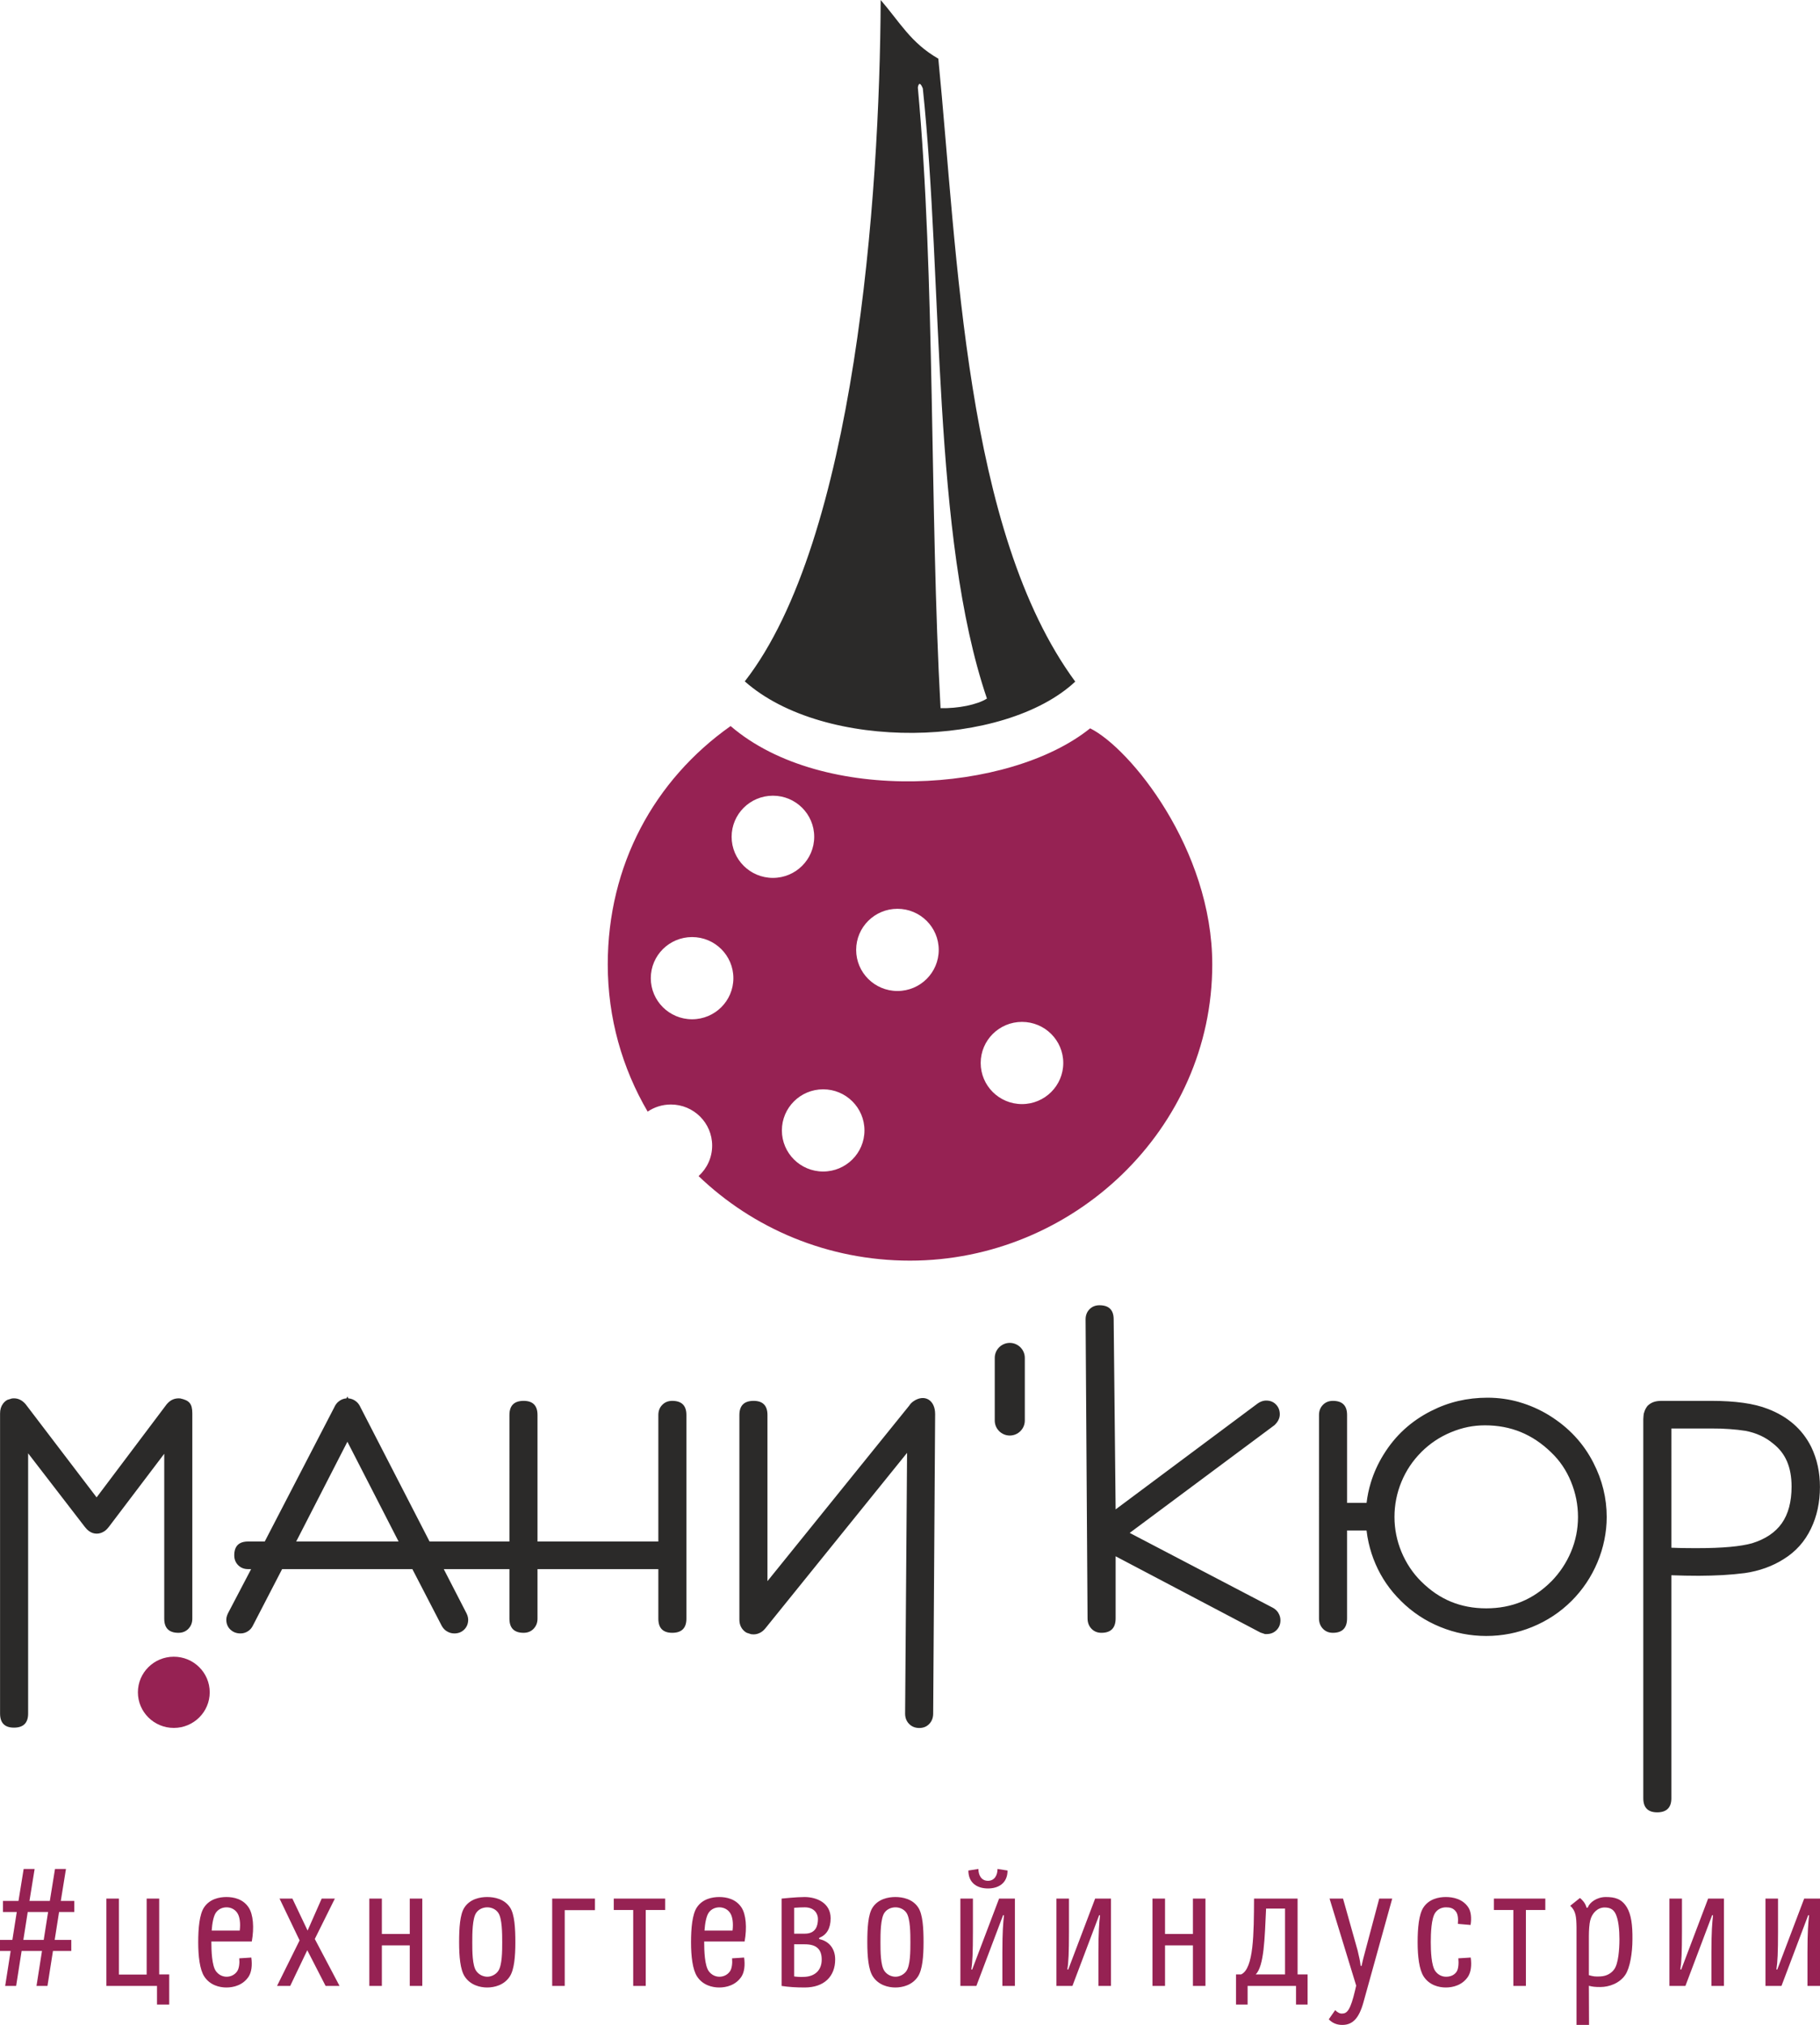 <?xml version="1.0" encoding="utf-8"?>
<!-- Generator: Adobe Illustrator 16.0.0, SVG Export Plug-In . SVG Version: 6.00 Build 0)  -->
<!DOCTYPE svg PUBLIC "-//W3C//DTD SVG 1.1//EN" "http://www.w3.org/Graphics/SVG/1.1/DTD/svg11.dtd">
<svg version="1.1" id="Слой_1" xmlns="http://www.w3.org/2000/svg" xmlns:xlink="http://www.w3.org/1999/xlink" x="0px" y="0px"
	 width="445px" height="495px" viewBox="0 0 445 495" enable-background="new 0 0 445 495" xml:space="preserve">
<path fill-rule="evenodd" clip-rule="evenodd" fill="#962253" d="M169.218,229.07c5.575,0,10.095,4.499,10.095,10.047
	s-4.52,10.047-10.095,10.047c-5.576,0-10.095-4.498-10.095-10.047S163.642,229.07,169.218,229.07 M188.982,194.511
	c5.576,0,10.095,4.499,10.095,10.047s-4.519,10.047-10.095,10.047c-5.575,0-10.095-4.498-10.095-10.047
	S183.407,194.511,188.982,194.511z M219.431,222.158c5.576,0,10.095,4.499,10.095,10.047c0,5.549-4.519,10.047-10.095,10.047
	c-5.575,0-10.095-4.498-10.095-10.047C209.336,226.657,213.855,222.158,219.431,222.158z M249.879,249.805
	c5.576,0,10.095,4.499,10.095,10.047s-4.519,10.047-10.095,10.047c-5.575,0-10.094-4.498-10.094-10.047
	S244.304,249.805,249.879,249.805z M201.268,266.287c5.576,0,10.096,4.499,10.096,10.047s-4.52,10.047-10.096,10.047
	c-5.574,0-10.094-4.499-10.094-10.047S195.694,266.287,201.268,266.287z M296.405,235.76c0,40.278-34.074,72.407-73.903,72.407
	c-20.126,0-38.369-7.886-51.696-20.67c2.039-1.839,3.32-4.495,3.32-7.449c0-5.548-4.521-10.047-10.095-10.047
	c-2.104,0-4.059,0.641-5.676,1.738c-6.208-10.598-9.756-22.883-9.756-35.979c0-24.275,11.366-45.081,30.038-58.275
	c22.535,19.379,68.161,16.447,87.906,0.557C276.291,182.857,296.405,207.533,296.405,235.76z"/>
<path fill-rule="evenodd" clip-rule="evenodd" fill="#2B2A29" d="M229.969,173.114c-2.671-48.382-1.277-105.448-5.551-151.704
	c0,0,0.26-2.147,1.217,0.21c5.009,47.709,2.165,109.447,15.677,149.144C238.967,172.279,234.165,173.219,229.969,173.114
	 M182.102,166.564C209.025,132.052,215.116,48.336,215.33,0c4.755,5.505,7.363,10.477,14.095,14.34
	c4.737,48.028,6.444,115.52,33.477,152.284C245.54,182.84,201.6,183.844,182.102,166.564z"/>
<path fill-rule="evenodd" clip-rule="evenodd" fill="#962253" d="M42.498,404.988c4.848,0,8.78,3.897,8.78,8.704
	c0,4.808-3.932,8.704-8.78,8.704c-4.849,0-8.781-3.896-8.781-8.704C33.717,408.886,37.649,404.988,42.498,404.988"/>
<path fill-rule="evenodd" clip-rule="evenodd" fill="#2B2A29" d="M408.658,439.573c0,2.302-1.157,3.453-3.471,3.453
	c-2.262,0-3.394-1.151-3.394-3.453v-92.666c0-0.127,0.091-1.525,0.179-1.501c0.174-0.692,0.427-1.146,0.834-1.714
	c0.985-0.979,2.1-1.246,3.469-1.246h12.214c2.864,0,5.438,0.159,7.719,0.476c2.319,0.321,4.33,0.816,6.029,1.485l0.001-0.002
	c4.91,1.883,8.446,4.977,10.606,9.276l0.019,0.038c0.716,1.484,1.249,3.04,1.599,4.667c0.351,1.629,0.526,3.327,0.526,5.092
	c0,1.865-0.182,3.652-0.545,5.361c-0.362,1.704-0.915,3.324-1.657,4.859c-0.76,1.573-1.688,2.973-2.779,4.193
	c-1.105,1.236-2.386,2.307-3.841,3.211h-0.001c-1.381,0.885-2.886,1.619-4.511,2.202c-1.617,0.58-3.32,0.997-5.105,1.252h-0.04
	c-0.833,0.105-1.692,0.199-2.578,0.28c-0.954,0.086-1.868,0.154-2.735,0.203c-0.863,0.049-1.814,0.088-2.849,0.116
	c-1.186,0.032-2.174,0.049-2.969,0.049c-2.179,0-4.419-0.043-6.72-0.128V439.573z M408.658,378.344
	c0.623,0.023,1.236,0.044,1.839,0.061c1.207,0.031,2.653,0.048,4.336,0.048c3.207,0,5.933-0.103,8.175-0.31
	c2.179-0.199,3.978-0.497,5.395-0.891c3.265-1.018,5.681-2.644,7.253-4.877c1.595-2.269,2.393-5.261,2.393-8.975
	c0-2.397-0.382-4.471-1.144-6.214c-0.735-1.685-1.847-3.108-3.331-4.271l-0.06-0.049c-0.943-0.786-1.975-1.437-3.092-1.948
	c-1.134-0.521-2.354-0.902-3.66-1.145c-1.177-0.188-2.465-0.331-3.86-0.429c-0.785-0.056-1.499-0.095-2.138-0.116
	c-0.571-0.02-1.332-0.029-2.274-0.029h-9.831V378.344z M363.705,341.672c2.671,0,5.269,0.362,7.793,1.086v0.01
	c2.545,0.73,4.979,1.807,7.306,3.229v0.01c4.764,2.937,8.368,6.808,10.812,11.614l-0.004,0.002c1.074,2.086,1.882,4.229,2.419,6.426
	c0.546,2.229,0.818,4.492,0.818,6.786c0,1.863-0.191,3.734-0.574,5.612c-0.382,1.87-0.943,3.69-1.686,5.458
	c-0.746,1.781-1.652,3.466-2.717,5.052c-1.073,1.597-2.282,3.065-3.624,4.401c-2.766,2.752-5.961,4.868-9.586,6.347l0.001,0.003
	c-1.819,0.742-3.66,1.296-5.521,1.658c-1.886,0.369-3.802,0.553-5.748,0.553c-1.945,0-3.86-0.184-5.747-0.553
	c-1.848-0.36-3.687-0.914-5.513-1.658c-1.817-0.74-3.522-1.64-5.113-2.694c-1.618-1.073-3.111-2.292-4.481-3.655l0.006-0.005
	c-1.332-1.299-2.516-2.701-3.55-4.202c-1.044-1.516-1.935-3.127-2.669-4.829c-0.727-1.679-1.291-3.422-1.695-5.225
	c-0.219-0.979-0.387-1.966-0.502-2.964h-4.763v21.479c0,2.355-1.157,3.532-3.471,3.532c-1.064,0-1.925-0.384-2.574-1.149
	c-0.545-0.641-0.818-1.435-0.818-2.383V345.9c0-0.959,0.296-1.761,0.888-2.402c0.646-0.701,1.48-1.052,2.505-1.052
	c2.313,0,3.471,1.151,3.471,3.454v21.479h4.767c0.198-1.684,0.543-3.331,1.034-4.941c0.731-2.399,1.771-4.688,3.117-6.864
	l0.004,0.003c1.421-2.316,3.105-4.367,5.051-6.149c1.946-1.781,4.155-3.294,6.623-4.536l0.002,0.003
	c2.114-1.079,4.313-1.885,6.593-2.418C358.854,341.941,361.236,341.672,363.705,341.672z M363.083,348.426
	c-1.439,0-2.837,0.14-4.191,0.415c-1.374,0.28-2.752,0.709-4.134,1.285c-1.373,0.571-2.658,1.257-3.854,2.057
	c-1.2,0.802-2.327,1.728-3.377,2.771v0.011c-2.104,2.095-3.726,4.517-4.862,7.264c-1.138,2.751-1.706,5.62-1.706,8.605
	c0,2.934,0.568,5.776,1.706,8.528c0.568,1.373,1.262,2.671,2.077,3.893c0.809,1.211,1.734,2.335,2.775,3.37h0.01
	c2.21,2.2,4.623,3.839,7.24,4.917c2.623,1.081,5.499,1.623,8.626,1.623c3.128,0,6.004-0.541,8.628-1.623
	c2.616-1.078,5.029-2.717,7.238-4.917l0.005,0.005c1.043-1.063,1.97-2.2,2.78-3.414c0.812-1.215,1.505-2.504,2.077-3.863
	c0.565-1.348,0.993-2.734,1.28-4.162c0.285-1.417,0.428-2.87,0.428-4.356c0-1.495-0.143-2.961-0.428-4.396
	c-0.286-1.438-0.717-2.859-1.29-4.259c-0.567-1.384-1.254-2.668-2.058-3.854c-0.805-1.188-1.721-2.271-2.745-3.244l-0.029-0.03
	c-2.28-2.222-4.765-3.884-7.453-4.984C369.154,348.974,366.238,348.426,363.083,348.426z M311.251,393.035
	c0.545,0.31,0.976,0.712,1.29,1.206l-0.007,0.005c0.36,0.563,0.54,1.174,0.54,1.83c0,0.975-0.319,1.779-0.957,2.414l-0.01,0.011
	c-0.639,0.634-1.447,0.953-2.426,0.953h-0.377l-0.416-0.139l-0.467-0.155l-0.233-0.078l-0.152-0.079l-35.26-18.563v15.172
	c0,2.355-1.157,3.532-3.471,3.532c-1.066,0-1.926-0.384-2.574-1.149c-0.545-0.641-0.819-1.435-0.819-2.383l-0.479-73.085
	c0-0.959,0.297-1.761,0.888-2.403c0.646-0.7,1.48-1.051,2.506-1.051c2.313,0,3.471,1.151,3.471,3.454l0.479,46.448l34.69-25.86
	c0.295-0.222,0.612-0.395,0.943-0.519c0.404-0.151,0.801-0.227,1.193-0.227c1.005,0,1.824,0.349,2.456,1.042
	c0.571,0.625,0.859,1.404,0.859,2.335c0,0.521-0.143,1.035-0.425,1.542v0.011c-0.18,0.322-0.42,0.634-0.718,0.93l-0.152,0.149
	l-0.115,0.087l-35.293,26.257l34.956,18.273L311.251,393.035z M221.784,355.153l-34.701,42.966l-0.03,0.03
	c-0.338,0.403-0.719,0.721-1.142,0.949c-0.529,0.288-1.082,0.432-1.656,0.432c-0.206,0-0.403-0.014-0.594-0.042l-1.087-0.352
	c-0.351-0.188-0.665-0.442-0.942-0.766c-0.565-0.654-0.848-1.472-0.848-2.449V345.9c0-2.303,1.157-3.454,3.471-3.454
	c2.262,0,3.393,1.151,3.393,3.454v40.617l34.656-42.896c0.267-0.416,0.598-0.762,0.991-1.036l-0.004-0.005
	c2.723-1.902,5.355-0.379,5.355,3.088l-0.479,73.215c0,0.946-0.274,1.74-0.819,2.382c-0.649,0.767-1.508,1.149-2.574,1.149
	c-1.047,0-1.901-0.357-2.563-1.07c-0.604-0.652-0.907-1.473-0.907-2.461L221.784,355.153z M109.521,396.577l-0.015-0.028
	l0.008,0.032L109.521,396.577z M84.708,341.835l0.233-0.455l0.233,0.455c0.715,0.046,1.357,0.306,1.927,0.778h0.01
	c0.443,0.367,0.797,0.855,1.059,1.459l16.859,32.753h19.529V345.9c0-2.303,1.157-3.454,3.471-3.454c2.261,0,3.393,1.151,3.393,3.454
	v30.925h29.546V345.9c0-0.959,0.296-1.761,0.888-2.402c0.646-0.701,1.48-1.052,2.504-1.052c2.314,0,3.471,1.151,3.471,3.454v49.789
	c0,2.302-1.157,3.454-3.471,3.454c-2.26,0-3.392-1.152-3.392-3.454v-12.11h-29.546v12.11c0,0.952-0.297,1.751-0.888,2.394v0.01
	c-0.646,0.699-1.48,1.051-2.505,1.051c-2.314,0-3.471-1.152-3.471-3.454v-12.11h-16.053l5.525,10.734l0.02,0.02
	c0.091,0.181,0.173,0.382,0.246,0.597c0.118,0.353,0.178,0.685,0.178,0.992c0,0.974-0.321,1.778-0.958,2.414l-0.01,0.01
	c-0.639,0.635-1.447,0.952-2.425,0.952c-0.66,0-1.273-0.179-1.839-0.537l-0.005,0.007c-0.491-0.31-0.896-0.741-1.211-1.293
	l-0.049-0.089l-7.148-13.807h-0.25H68.977l-7.116,13.743c-0.265,0.57-0.648,1.029-1.146,1.377c-0.572,0.398-1.211,0.599-1.913,0.599
	c-0.957,0-1.759-0.294-2.405-0.883h-0.01c-0.704-0.643-1.056-1.474-1.056-2.493c0-0.308,0.059-0.64,0.178-0.992
	c0.072-0.215,0.155-0.416,0.246-0.597l0.03-0.04l5.613-10.714h-0.729c-0.978,0-1.786-0.317-2.425-0.951l-0.01-0.01
	c-0.637-0.637-0.958-1.441-0.958-2.415c0-2.25,1.131-3.378,3.393-3.378h4.063l16.986-32.773c0.258-0.589,0.611-1.07,1.055-1.438
	h0.01C83.352,342.141,83.994,341.881,84.708,341.835z M84.941,352.436l-12.516,24.39h25.032L84.941,352.436z M6.878,418.873
	c0,2.303-1.157,3.454-3.471,3.454c-2.261,0-3.392-1.151-3.392-3.454v-73.359c0-0.932,0.236-1.719,0.709-2.36
	c0.306-0.415,0.666-0.733,1.08-0.954l1.118-0.343c0.156-0.02,0.317-0.029,0.485-0.029c1.084,0,2.036,0.478,2.856,1.43l0.089,0.118
	l17.269,22.663l17.052-22.652l0.099-0.129c0.901-1.045,1.915-1.52,3.29-1.413c2.162,0.481,2.959,1.207,2.959,3.67v50.176
	c0,0.952-0.297,1.751-0.888,2.394v0.01c-0.646,0.699-1.481,1.051-2.505,1.051c-2.313,0-3.47-1.152-3.47-3.454v-40.316L26.59,373.281
	l-0.005-0.004c-0.339,0.449-0.697,0.8-1.076,1.051l-0.005-0.006c-0.589,0.391-1.213,0.585-1.87,0.585
	c-0.674,0-1.307-0.212-1.895-0.638c-0.333-0.241-0.657-0.569-0.969-0.98l-0.003,0.002L6.878,355.268V418.873z"/>
<path fill-rule="evenodd" clip-rule="evenodd" fill="#2B2A29" d="M246.895,328.277L246.895,328.277c2.023,0,3.677,1.646,3.677,3.659
	v15.328c0,2.013-1.653,3.658-3.676,3.658h-0.001c-2.021,0-3.675-1.646-3.675-3.658v-15.328
	C243.22,329.924,244.873,328.277,246.895,328.277"/>
<path fill="#962253" d="M434.581,481.389c-0.038,0.153-0.268,0.114-0.229-0.076c0.268-1.602,0.384-4.004,0.384-9.112v-8.084h-3.065
	v21.353h3.908l6.512-17.233c0.077-0.153,0.268-0.076,0.229,0.075c-0.19,1.755-0.383,3.813-0.383,8.923v8.235H445v-21.353h-3.868
	L434.581,481.389z M411.096,481.389c-0.039,0.153-0.268,0.114-0.23-0.076c0.268-1.602,0.384-4.004,0.384-9.112v-8.084h-3.065v21.353
	h3.908l6.512-17.233c0.077-0.153,0.269-0.076,0.23,0.075c-0.191,1.755-0.384,3.813-0.384,8.923v8.235h3.064v-21.353h-3.869
	L411.096,481.389z M388.798,469.531c0.46-1.945,1.877-3.241,3.524-3.241c1.226,0,2.03,0.382,2.566,1.296
	c0.881,1.488,1.072,4.386,1.072,6.482c0,2.478-0.268,5.948-1.264,7.32c-0.651,0.916-1.763,1.678-3.371,1.755
	c-1.264,0.075-1.762,0-2.835-0.306v-9.608C388.491,471.819,388.605,470.332,388.798,469.531z M385.465,471.17V495h3.064
	l-0.038-9.569c0.843,0.229,1.494,0.305,2.797,0.305c2.146,0,4.75-0.915,6.129-3.012c1.111-1.678,1.725-5.262,1.725-8.693
	c0.038-3.431-0.307-5.986-1.341-7.74c-1.303-2.174-3.026-2.555-5.172-2.555c-2.222,0-3.946,1.335-4.367,2.479
	c-0.115,0.229-0.345,0.19-0.383,0c-0.269-0.991-0.958-1.754-1.571-2.249l-2.375,1.906
	C385.312,467.13,385.427,468.578,385.465,471.17z M370.024,485.469h3.065V466.9h4.749v-2.784h-12.564v2.784h4.75V485.469z
	 M356.575,478.72c0.115,1.183,0.039,2.631-0.459,3.317c-0.651,0.915-1.647,1.182-2.566,1.182c-0.958,0-1.955-0.457-2.605-1.372
	c-0.997-1.373-1.111-4.994-1.111-7.092s0.114-5.834,1.111-7.207c0.65-0.914,1.647-1.295,2.605-1.295c0.919,0,1.8,0.151,2.45,1.066
	c0.46,0.61,0.575,1.717,0.46,2.974l3.104,0.268c0.269-1.64,0.115-3.279-0.537-4.271c-1.379-2.097-3.753-2.555-5.516-2.555
	c-1.724,0-4.1,0.458-5.479,2.555c-1.111,1.678-1.417,5.071-1.417,8.503s0.383,6.71,1.493,8.388c1.379,2.098,3.679,2.669,5.402,2.669
	c1.763,0,4.061-0.571,5.439-2.669c0.69-1.067,0.919-2.707,0.652-4.651L356.575,478.72z M324.893,493.628
	c0.843,0.878,1.915,1.372,3.294,1.372c2.49,0,4.062-1.524,5.172-5.49l7.048-25.394h-3.179l-3.908,14.681
	c-0.19,0.876-0.383,1.639-0.383,1.639c-0.038,0.229-0.191,0.268-0.268,0c-0.153-1.258-0.345-2.021-0.729-3.66l-3.563-12.659h-3.295
	l6.513,21.276l-0.268,1.144c-1.111,4.729-1.916,5.681-3.142,5.681c-0.536,0.076-1.188-0.267-1.724-0.838L324.893,493.628z
	 M309.565,466.557h4.636v16.091h-7.162C309.067,480.55,309.222,474.03,309.565,466.557z M302.212,490.006h2.834v-4.537h11.837v4.537
	h2.835v-7.358h-2.452v-18.531h-10.648c-0.038,8.617-0.076,17.083-3.142,18.531h-1.264V490.006z M291.674,485.469h3.064v-21.353
	h-3.064v8.656h-6.818v-8.656h-3.066v21.353h3.066v-9.913h6.818V485.469z M261.216,481.389c-0.038,0.153-0.268,0.114-0.229-0.076
	c0.268-1.602,0.383-4.004,0.383-9.112v-8.084h-3.064v21.353h3.907l6.513-17.233c0.077-0.153,0.269-0.076,0.229,0.075
	c-0.19,1.755-0.383,3.813-0.383,8.923v8.235h3.064v-21.353h-3.869L261.216,481.389z M237.73,481.389
	c-0.038,0.153-0.269,0.114-0.229-0.076c0.268-1.602,0.383-4.004,0.383-9.112v-8.084h-3.064v21.353h3.907l6.512-17.233
	c0.077-0.153,0.269-0.076,0.23,0.075c-0.192,1.755-0.384,3.813-0.384,8.923v8.235h3.065v-21.353h-3.87L237.73,481.389z
	 M241.562,459.771c-1.61,0-2.336-1.372-2.336-2.897l-2.452,0.381c0,3.127,2.26,4.386,4.788,4.386s4.788-1.259,4.788-4.386
	l-2.452-0.381C243.897,458.398,243.17,459.771,241.562,459.771z M215.279,474.831c0-2.098,0-5.91,0.996-7.283
	c0.651-0.914,1.724-1.295,2.682-1.295c0.919,0,1.991,0.381,2.644,1.295c0.995,1.373,0.995,5.186,0.995,7.283
	c0,2.021,0,5.643-0.995,7.016c-0.652,0.915-1.725,1.372-2.644,1.372c-0.958,0-2.031-0.457-2.682-1.372
	C215.279,480.512,215.279,476.928,215.279,474.831z M225.814,474.793c0-3.432-0.192-6.825-1.303-8.503
	c-1.38-2.097-3.83-2.555-5.593-2.555c-1.724,0-4.176,0.458-5.555,2.555c-1.111,1.678-1.302,5.071-1.302,8.503
	s0.268,6.71,1.378,8.388c1.379,2.098,3.754,2.669,5.479,2.669c1.763,0,4.137-0.571,5.516-2.669
	C225.546,481.503,225.814,478.225,225.814,474.793z M196.774,466.253c2.336,0,3.217,1.563,3.217,2.821
	c0,1.601-0.459,3.621-3.217,3.621h-2.605v-6.329C195.127,466.29,196.124,466.253,196.774,466.253z M196.774,475.289
	c2.873,0,4.137,1.22,4.137,3.736c0,2.63-1.686,4.155-4.329,4.231c-0.92,0.038-1.686,0-2.414-0.113v-7.854H196.774z M191.104,485.469
	c1.763,0.267,3.525,0.381,5.631,0.381c4.827,0,7.47-2.744,7.47-6.863c0-2.668-1.532-4.46-3.831-4.956
	c-0.153-0.038-0.153-0.305,0-0.343c1.762-0.725,2.72-2.288,2.72-4.767c0-3.698-3.333-5.186-6.397-5.186
	c-1.992,0-5.593,0.381-5.593,0.381V485.469z M173.289,467.548c0.651-0.914,1.647-1.295,2.605-1.295c0.92,0,1.916,0.381,2.567,1.295
	c0.651,0.878,0.881,2.556,0.651,4.385h-6.857C172.369,470.218,172.676,468.426,173.289,467.548z M182.061,474.602
	c0.613-3.393,0.345-6.634-0.767-8.312c-1.378-2.097-3.677-2.555-5.439-2.555c-1.724,0-4.099,0.458-5.479,2.555
	c-1.111,1.678-1.417,5.071-1.417,8.503s0.383,6.71,1.494,8.388c1.379,2.098,3.678,2.669,5.402,2.669
	c1.762,0,4.061-0.571,5.439-2.669c0.689-1.067,0.919-2.707,0.651-4.651l-2.949,0.19c0.114,1.183-0.039,2.517-0.537,3.203
	c-0.651,0.915-1.647,1.296-2.567,1.296c-0.958,0-1.954-0.457-2.605-1.372c-0.996-1.373-1.111-4.994-1.111-7.092v-0.153H182.061z
	 M154.821,485.469h3.064V466.9h4.75v-2.784h-12.564v2.784h4.75V485.469z M135.013,485.469h3.065v-18.53h7.393v-2.822h-10.458
	V485.469z M115.474,474.831c0-2.098,0-5.91,0.997-7.283c0.651-0.914,1.724-1.295,2.681-1.295c0.919,0,1.992,0.381,2.644,1.295
	c0.996,1.373,0.996,5.186,0.996,7.283c0,2.021,0,5.643-0.996,7.016c-0.651,0.915-1.724,1.372-2.644,1.372
	c-0.957,0-2.03-0.457-2.681-1.372C115.474,480.512,115.474,476.928,115.474,474.831z M126.009,474.793
	c0-3.432-0.191-6.825-1.302-8.503c-1.379-2.097-3.831-2.555-5.593-2.555c-1.724,0-4.176,0.458-5.555,2.555
	c-1.111,1.678-1.302,5.071-1.302,8.503s0.269,6.71,1.379,8.388c1.379,2.098,3.754,2.669,5.478,2.669
	c1.762,0,4.137-0.571,5.516-2.669C125.74,481.503,126.009,478.225,126.009,474.793z M100.187,485.469h3.064v-21.353h-3.064v8.656
	h-6.819v-8.656h-3.065v21.353h3.065v-9.913h6.819V485.469z M68.35,464.116l4.903,10.219l-5.517,11.134h3.218l4.176-8.731
	l4.482,8.731h3.41l-6.052-11.477l4.903-9.876h-3.218l-3.447,7.816l-3.716-7.816H68.35z M52.794,467.548
	c0.651-0.914,1.647-1.295,2.605-1.295c0.919,0,1.915,0.381,2.566,1.295c0.651,0.878,0.881,2.556,0.651,4.385H51.76
	C51.875,470.218,52.182,468.426,52.794,467.548z M61.566,474.602c0.613-3.393,0.345-6.634-0.766-8.312
	c-1.379-2.097-3.677-2.555-5.439-2.555c-1.724,0-4.099,0.458-5.479,2.555c-1.11,1.678-1.417,5.071-1.417,8.503
	s0.383,6.71,1.494,8.388c1.379,2.098,3.677,2.669,5.401,2.669c1.762,0,4.061-0.571,5.439-2.669c0.689-1.067,0.919-2.707,0.651-4.651
	l-2.949,0.19c0.115,1.183-0.038,2.517-0.537,3.203c-0.651,0.915-1.647,1.296-2.566,1.296c-0.958,0-1.954-0.457-2.605-1.372
	c-0.997-1.373-1.111-4.994-1.111-7.092v-0.153H61.566z M26.014,485.469h12.374v4.537h2.988v-7.358h-2.452v-18.531h-3.065v18.569
	h-6.781v-18.569h-3.064V485.469z M6.781,467.396h4.98l-1.073,6.824H5.708L6.781,467.396z M0.728,464.689v2.707h3.371l-1.073,6.824H0
	v2.707h2.605l-1.341,8.541h2.682l1.34-8.541h4.98l-1.341,8.541h2.682l1.341-8.541h4.482v-2.707H13.37l1.073-6.824h3.716v-2.707
	h-3.294l1.264-7.816h-2.682l-1.264,7.816H7.203l1.264-7.816H5.785l-1.264,7.816H0.728z"/>
</svg>
